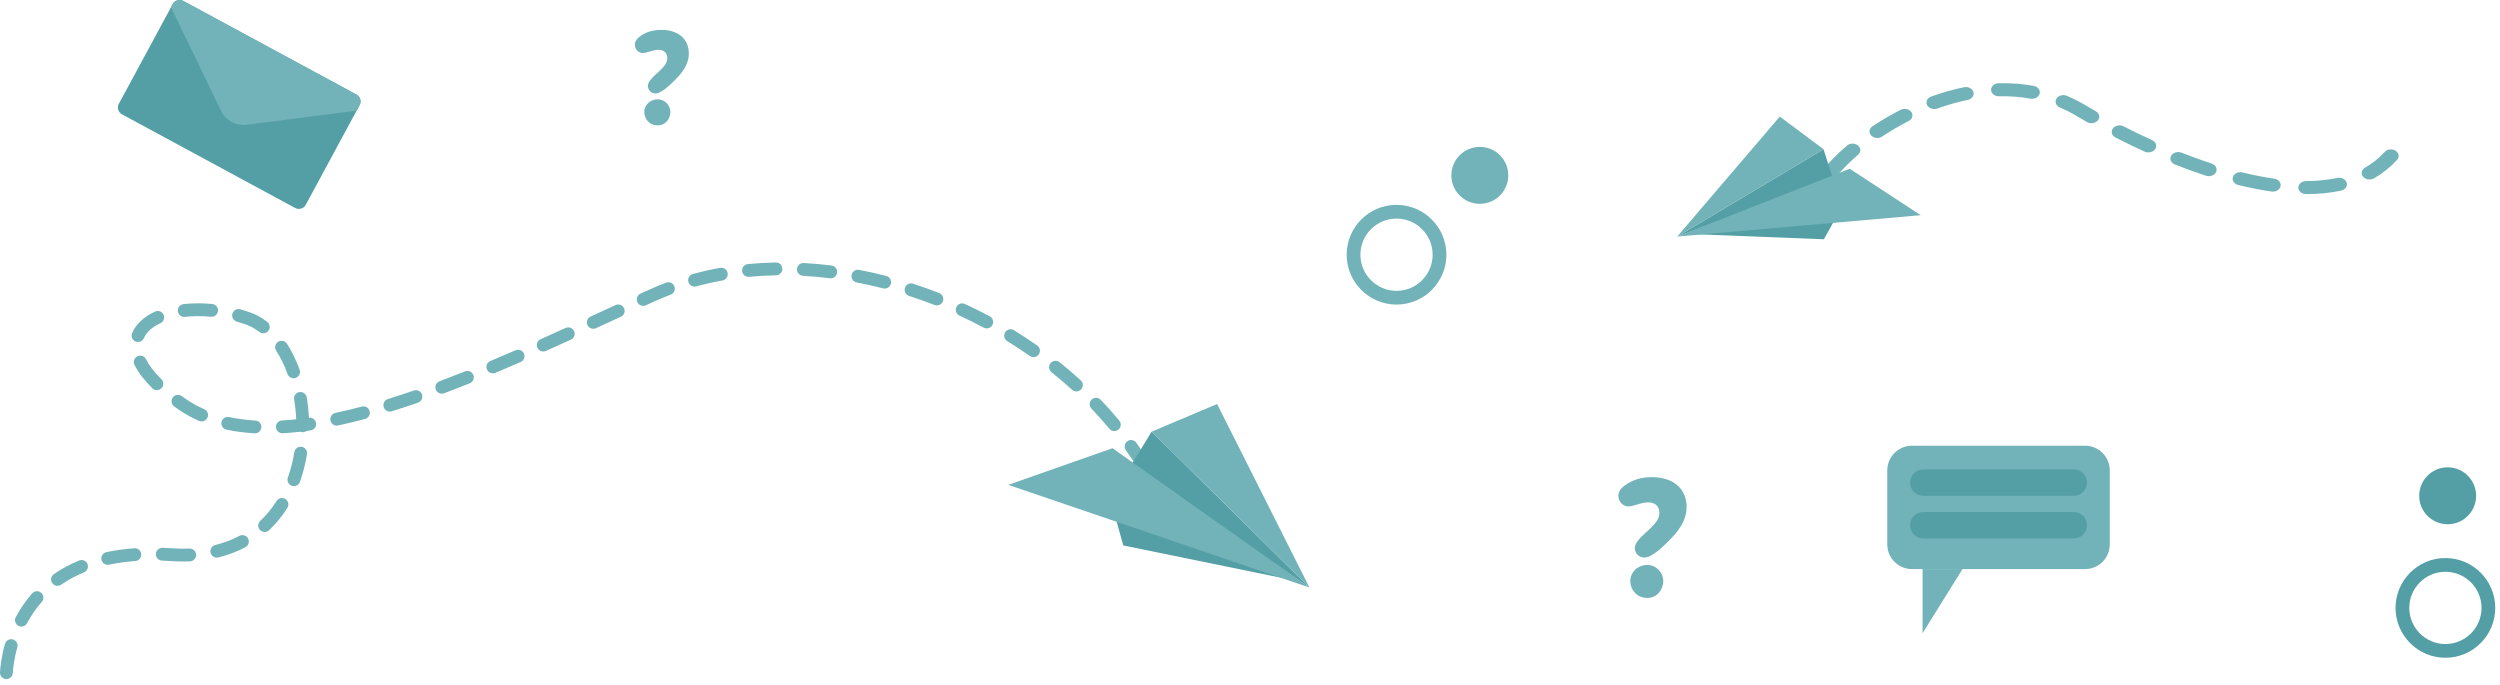 <svg width="383" height="105" viewBox="0 0 383 105" fill="none" xmlns="http://www.w3.org/2000/svg">
<path d="M319.432 87.183H292.917C290.824 87.183 289.129 85.486 289.129 83.394V72.074C289.129 69.983 290.824 68.285 292.917 68.285H319.432C321.524 68.285 323.219 69.983 323.219 72.074V83.394C323.219 85.486 321.524 87.183 319.432 87.183Z" fill="#71B3B8"/>
<path d="M294.536 87.183V97.007L300.653 87.183H294.536Z" fill="#71B3B8"/>
<path d="M317.699 75.956H294.65C293.532 75.956 292.626 75.049 292.626 73.933C292.626 72.816 293.532 71.91 294.65 71.91H317.699C318.816 71.91 319.721 72.816 319.721 73.933C319.721 75.049 318.816 75.956 317.699 75.956Z" fill="#549FA5"/>
<path d="M317.699 82.488H294.65C293.532 82.488 292.626 81.582 292.626 80.465C292.626 79.347 293.532 78.442 294.65 78.442H317.699C318.816 78.442 319.721 79.347 319.721 80.465C319.721 81.582 318.816 82.488 317.699 82.488Z" fill="#549FA5"/>
<path d="M114.674 42.413C114.174 42.413 113.746 42.031 113.698 41.524C113.647 40.984 114.042 40.505 114.582 40.453C115.981 40.32 117.42 40.239 118.857 40.214C119.403 40.206 119.846 40.636 119.856 41.179C119.866 41.72 119.434 42.167 118.892 42.177C117.506 42.201 116.117 42.28 114.768 42.409C114.736 42.412 114.705 42.413 114.674 42.413ZM127.271 42.633C127.232 42.633 127.191 42.63 127.149 42.625C125.773 42.455 124.387 42.33 123.026 42.256C122.485 42.225 122.07 41.762 122.099 41.221C122.13 40.679 122.59 40.264 123.134 40.295C124.539 40.372 125.971 40.5 127.392 40.676C127.929 40.744 128.311 41.233 128.244 41.772C128.182 42.269 127.759 42.633 127.271 42.633ZM106.404 43.907C105.972 43.907 105.577 43.619 105.457 43.183C105.316 42.66 105.623 42.12 106.146 41.977C107.506 41.606 108.915 41.289 110.334 41.034C110.867 40.937 111.378 41.294 111.474 41.827C111.57 42.361 111.215 42.872 110.681 42.967C109.319 43.211 107.967 43.516 106.663 43.872C106.576 43.896 106.489 43.907 106.404 43.907ZM135.532 44.207C135.45 44.207 135.368 44.197 135.286 44.176C133.946 43.831 132.584 43.527 131.241 43.27C130.709 43.169 130.359 42.654 130.461 42.121C130.563 41.59 131.077 41.24 131.61 41.341C132.992 41.605 134.394 41.919 135.774 42.274C136.3 42.41 136.616 42.945 136.481 43.469C136.367 43.913 135.968 44.207 135.532 44.207ZM143.533 46.792C143.415 46.792 143.295 46.77 143.177 46.725C141.891 46.223 140.577 45.754 139.269 45.332C138.754 45.165 138.471 44.611 138.638 44.095C138.803 43.579 139.357 43.297 139.873 43.462C141.218 43.897 142.57 44.38 143.891 44.896C144.395 45.092 144.645 45.662 144.449 46.167C144.297 46.555 143.926 46.792 143.533 46.792ZM98.539 46.86C98.166 46.86 97.809 46.645 97.644 46.285C97.419 45.791 97.637 45.209 98.13 44.983C98.572 44.782 99.013 44.582 99.45 44.383C100.298 43.998 101.176 43.633 102.057 43.301C102.564 43.11 103.131 43.365 103.322 43.873C103.514 44.381 103.257 44.948 102.75 45.139C101.908 45.456 101.071 45.803 100.262 46.171C99.824 46.37 99.385 46.569 98.945 46.77C98.812 46.83 98.675 46.86 98.539 46.86ZM28.22 48.549C27.727 48.549 27.302 48.178 27.245 47.676C27.185 47.137 27.572 46.651 28.111 46.59C29.502 46.435 31.003 46.428 32.513 46.572C33.053 46.624 33.449 47.104 33.397 47.644C33.346 48.184 32.864 48.578 32.327 48.528C30.951 48.396 29.586 48.401 28.331 48.542C28.293 48.546 28.256 48.549 28.22 48.549ZM151.171 50.31C151.016 50.31 150.857 50.274 150.71 50.195C149.497 49.546 148.246 48.925 146.995 48.348C146.502 48.122 146.287 47.539 146.514 47.046C146.74 46.553 147.323 46.338 147.816 46.565C149.103 47.157 150.387 47.795 151.635 48.463C152.114 48.718 152.294 49.313 152.038 49.791C151.861 50.123 151.522 50.31 151.171 50.31ZM90.888 50.371C90.515 50.371 90.16 50.159 89.995 49.798C89.769 49.305 89.985 48.722 90.477 48.497C91.358 48.093 92.233 47.689 93.102 47.29L94.301 46.738C94.793 46.512 95.376 46.728 95.604 47.22C95.829 47.714 95.613 48.296 95.121 48.523L93.922 49.073C93.053 49.474 92.177 49.877 91.296 50.281C91.164 50.341 91.024 50.371 90.888 50.371ZM40.337 51.062C40.129 51.062 39.919 50.996 39.741 50.86C39.06 50.34 38.336 49.943 37.589 49.683C37.161 49.533 36.721 49.395 36.282 49.271C35.761 49.125 35.457 48.582 35.604 48.06C35.751 47.539 36.293 47.234 36.815 47.382C37.292 47.516 37.769 47.666 38.234 47.828C39.179 48.157 40.087 48.652 40.934 49.3C41.364 49.63 41.446 50.246 41.117 50.677C40.924 50.929 40.632 51.062 40.337 51.062ZM21.143 52.392C21.015 52.392 20.884 52.367 20.759 52.314C20.26 52.1 20.028 51.524 20.241 51.025C20.82 49.665 22.036 48.528 23.756 47.734C24.249 47.506 24.831 47.722 25.058 48.215C25.285 48.707 25.07 49.291 24.578 49.518C23.307 50.103 22.432 50.891 22.046 51.795C21.887 52.168 21.524 52.392 21.143 52.392ZM83.222 53.848C82.846 53.848 82.488 53.632 82.326 53.266C82.104 52.771 82.327 52.19 82.822 51.97C84.019 51.435 85.273 50.87 86.653 50.243C87.147 50.02 87.728 50.237 87.953 50.731C88.177 51.225 87.959 51.807 87.465 52.032C86.081 52.66 84.823 53.227 83.621 53.764C83.491 53.822 83.355 53.848 83.222 53.848ZM158.338 54.714C158.143 54.714 157.946 54.656 157.774 54.535C156.651 53.747 155.486 52.981 154.308 52.259C153.847 51.975 153.702 51.371 153.986 50.908C154.269 50.447 154.873 50.301 155.336 50.585C156.546 51.329 157.746 52.117 158.902 52.928C159.346 53.239 159.453 53.851 159.142 54.296C158.951 54.568 158.647 54.714 158.338 54.714ZM75.499 57.198C75.115 57.198 74.751 56.971 74.594 56.595C74.385 56.094 74.619 55.519 75.119 55.31C76.348 54.795 77.645 54.241 78.978 53.663C79.476 53.447 80.054 53.674 80.27 54.172C80.486 54.67 80.257 55.248 79.761 55.464C78.419 56.046 77.113 56.603 75.878 57.121C75.753 57.173 75.626 57.198 75.499 57.198ZM44.975 57.95C44.572 57.95 44.195 57.7 44.051 57.299C43.577 55.978 42.993 54.774 42.314 53.725C42.019 53.27 42.15 52.661 42.605 52.367C43.06 52.072 43.668 52.203 43.962 52.659C44.722 53.834 45.374 55.172 45.899 56.637C46.082 57.147 45.817 57.709 45.306 57.892C45.197 57.932 45.085 57.95 44.975 57.95ZM24.031 59.769C23.783 59.769 23.534 59.675 23.343 59.487C22.106 58.271 21.185 57.066 20.605 55.902C20.362 55.418 20.559 54.827 21.044 54.585C21.529 54.343 22.119 54.54 22.361 55.025C22.844 55.993 23.637 57.024 24.719 58.086C25.106 58.466 25.111 59.089 24.731 59.475C24.539 59.671 24.285 59.769 24.031 59.769ZM164.904 59.967C164.668 59.967 164.431 59.883 164.243 59.712C163.233 58.79 162.173 57.885 161.092 57.021C160.669 56.682 160.6 56.065 160.938 55.641C161.277 55.217 161.894 55.148 162.318 55.487C163.433 56.377 164.525 57.31 165.565 58.26C165.967 58.626 165.995 59.246 165.63 59.647C165.436 59.86 165.17 59.967 164.904 59.967ZM67.679 60.312C67.282 60.312 66.908 60.069 66.76 59.675C66.57 59.167 66.827 58.601 67.335 58.41C68.588 57.94 69.902 57.431 71.239 56.898C71.743 56.696 72.315 56.941 72.515 57.445C72.716 57.95 72.47 58.521 71.967 58.721C70.617 59.26 69.29 59.775 68.024 60.249C67.91 60.292 67.794 60.312 67.679 60.312ZM59.722 63.053C59.303 63.053 58.915 62.782 58.784 62.361C58.624 61.842 58.914 61.293 59.432 61.133C60.706 60.737 62.041 60.299 63.4 59.83C63.912 59.653 64.471 59.925 64.648 60.437C64.825 60.95 64.553 61.509 64.041 61.687C62.663 62.162 61.307 62.607 60.012 63.008C59.915 63.039 59.818 63.053 59.722 63.053ZM30.89 64.567C30.759 64.567 30.625 64.541 30.497 64.485C29.362 63.989 28.285 63.388 27.298 62.702C27.089 62.556 26.886 62.413 26.688 62.269C26.248 61.952 26.149 61.337 26.467 60.898C26.785 60.459 27.399 60.36 27.838 60.678C28.026 60.814 28.22 60.952 28.418 61.089C29.301 61.704 30.265 62.239 31.284 62.685C31.78 62.903 32.007 63.481 31.79 63.979C31.629 64.348 31.268 64.567 30.89 64.567ZM51.587 65.202C51.133 65.202 50.725 64.885 50.627 64.424C50.515 63.892 50.854 63.371 51.384 63.259C52.678 62.984 54.038 62.657 55.427 62.288C55.95 62.15 56.488 62.461 56.628 62.986C56.767 63.509 56.455 64.046 55.931 64.186C54.511 64.564 53.118 64.899 51.791 65.18C51.723 65.195 51.654 65.202 51.587 65.202ZM170.717 66.044C170.436 66.044 170.156 65.922 169.963 65.689C169.091 64.641 168.165 63.602 167.208 62.603C166.832 62.21 166.846 61.589 167.237 61.214C167.628 60.838 168.249 60.852 168.625 61.243C169.614 62.276 170.572 63.35 171.472 64.433C171.818 64.851 171.762 65.47 171.344 65.816C171.162 65.968 170.939 66.044 170.717 66.044ZM43.263 66.375C42.746 66.375 42.314 65.971 42.284 65.449C42.252 64.907 42.666 64.443 43.207 64.412C43.909 64.372 44.634 64.313 45.376 64.234C45.331 63.213 45.224 62.196 45.057 61.2C44.968 60.666 45.328 60.159 45.863 60.069C46.397 59.98 46.904 60.342 46.993 60.876C47.165 61.899 47.277 62.941 47.33 63.989C47.858 63.924 48.342 64.293 48.419 64.822C48.496 65.359 48.124 65.857 47.587 65.934C47.377 65.965 47.168 65.995 46.959 66.021C46.799 66.139 46.601 66.208 46.387 66.209C46.262 66.209 46.13 66.185 46.015 66.139C45.092 66.244 44.19 66.323 43.32 66.373C43.301 66.375 43.282 66.375 43.263 66.375ZM39.06 66.387C39.041 66.387 39.022 66.386 39.003 66.385C37.489 66.298 36.037 66.107 34.687 65.818C34.157 65.704 33.819 65.181 33.933 64.652C34.046 64.122 34.568 63.782 35.098 63.898C36.351 64.165 37.702 64.344 39.115 64.425C39.657 64.456 40.07 64.92 40.039 65.462C40.009 65.983 39.576 66.387 39.06 66.387ZM175.593 72.892C175.259 72.892 174.934 72.722 174.75 72.416C174.049 71.251 173.286 70.088 172.484 68.963C172.17 68.521 172.274 67.908 172.714 67.594C173.156 67.279 173.769 67.382 174.084 67.824C174.914 68.989 175.705 70.194 176.433 71.404C176.712 71.868 176.562 72.471 176.098 72.752C175.939 72.847 175.764 72.892 175.593 72.892ZM45.024 74.476C44.914 74.476 44.803 74.457 44.693 74.418C44.183 74.236 43.917 73.673 44.1 73.163C44.541 71.934 44.874 70.622 45.093 69.264C45.179 68.728 45.682 68.365 46.218 68.451C46.753 68.536 47.117 69.041 47.031 69.576C46.794 71.053 46.429 72.482 45.948 73.825C45.805 74.226 45.427 74.476 45.024 74.476ZM40.545 81.505C40.284 81.505 40.024 81.401 39.831 81.196C39.459 80.802 39.477 80.181 39.871 79.809C40.811 78.922 41.651 77.894 42.369 76.754C42.657 76.293 43.264 76.156 43.722 76.445C44.181 76.734 44.319 77.34 44.03 77.799C43.225 79.081 42.279 80.237 41.218 81.237C41.029 81.416 40.786 81.505 40.545 81.505ZM33.216 85.428C32.775 85.428 32.374 85.129 32.264 84.681C32.134 84.154 32.456 83.623 32.983 83.494C34.3 83.168 35.544 82.698 36.678 82.097C37.157 81.843 37.752 82.025 38.005 82.505C38.26 82.983 38.077 83.578 37.598 83.832C36.321 84.509 34.926 85.037 33.452 85.4C33.373 85.42 33.294 85.428 33.216 85.428ZM28.064 86.02C27.453 86.02 26.825 85.999 26.195 85.957C25.733 85.926 25.272 85.902 24.822 85.885C24.28 85.866 23.857 85.411 23.877 84.868C23.896 84.327 24.351 83.906 24.893 83.923C25.363 83.94 25.845 83.965 26.326 83.997C27.246 84.059 28.155 84.073 29.021 84.038C29.561 84.017 30.02 84.436 30.041 84.979C30.064 85.521 29.642 85.978 29.101 86.001C28.761 86.013 28.412 86.02 28.064 86.02ZM16.501 86.531C16.048 86.531 15.641 86.215 15.542 85.755C15.428 85.225 15.766 84.702 16.296 84.588C17.647 84.299 19.091 84.097 20.588 83.99C21.129 83.95 21.599 84.358 21.637 84.898C21.676 85.439 21.269 85.909 20.729 85.949C19.323 86.05 17.97 86.238 16.708 86.508C16.638 86.524 16.569 86.531 16.501 86.531ZM8.805 89.751C8.495 89.751 8.189 89.604 7.998 89.331C7.689 88.885 7.799 88.273 8.244 87.963C9.422 87.145 10.725 86.441 12.119 85.869C12.62 85.662 13.194 85.902 13.4 86.403C13.605 86.905 13.366 87.479 12.864 87.685C11.602 88.203 10.425 88.84 9.364 89.576C9.194 89.695 8.999 89.751 8.805 89.751ZM3.281 95.988C3.124 95.988 2.966 95.952 2.819 95.873C2.341 95.618 2.16 95.023 2.415 94.545C3.12 93.223 3.968 91.999 4.935 90.905C5.294 90.498 5.914 90.46 6.32 90.819C6.727 91.178 6.765 91.799 6.406 92.205C5.54 93.184 4.78 94.282 4.147 95.469C3.971 95.8 3.631 95.988 3.281 95.988ZM0.983 104.04C0.965 104.04 0.948 104.04 0.931 104.038C0.389 104.01 -0.027 103.549 0.001 103.007C0.034 102.385 0.173 100.714 0.768 98.636C0.917 98.116 1.46 97.813 1.981 97.963C2.503 98.113 2.804 98.656 2.655 99.178C2.116 101.06 1.991 102.554 1.962 103.11C1.935 103.633 1.501 104.04 0.983 104.04Z" fill="#71B3B8"/>
<path d="M176.429 66.132L173.25 71.339L200.614 90.015L176.429 66.132Z" fill="#549FA5"/>
<path d="M170.428 77.59L172.086 83.563L199.397 89.154L170.428 77.59Z" fill="#549FA5"/>
<path d="M200.614 90.015L154.468 74.281L170.429 68.667L200.614 90.015Z" fill="#71B3B8"/>
<path d="M176.429 66.132L200.614 90.015L186.459 61.896L176.429 66.132Z" fill="#71B3B8"/>
<path d="M311.309 15.135C311.224 15.135 311.138 15.128 311.053 15.112C309.514 14.831 307.895 14.711 306.264 14.752C305.609 14.771 305.055 14.335 305.035 13.782C305.014 13.231 305.532 12.77 306.192 12.754C308.014 12.707 309.831 12.842 311.561 13.157C312.205 13.275 312.613 13.808 312.473 14.347C312.352 14.815 311.858 15.135 311.309 15.135ZM296.331 16.708C295.87 16.708 295.43 16.481 295.236 16.102C294.975 15.595 295.254 15.007 295.859 14.79C297.537 14.184 299.229 13.705 300.891 13.368C301.532 13.237 302.176 13.567 302.331 14.104C302.488 14.641 302.094 15.181 301.453 15.311C299.921 15.622 298.356 16.065 296.804 16.625C296.649 16.681 296.49 16.708 296.331 16.708ZM320.411 18.878C320.179 18.878 319.945 18.821 319.739 18.704C319.211 18.401 318.682 18.092 318.168 17.784C317.329 17.284 316.455 16.84 315.57 16.462C314.982 16.212 314.747 15.61 315.045 15.118C315.343 14.625 316.061 14.428 316.649 14.678C317.641 15.101 318.618 15.597 319.552 16.155C320.054 16.455 320.571 16.758 321.086 17.052C321.629 17.365 321.769 17.987 321.398 18.442C321.166 18.725 320.793 18.878 320.411 18.878ZM287.608 21.135C287.257 21.135 286.909 21.005 286.672 20.757C286.263 20.325 286.348 19.695 286.863 19.352C288.245 18.43 289.696 17.579 291.174 16.827C291.738 16.538 292.471 16.688 292.813 17.16C293.156 17.632 292.979 18.247 292.415 18.534C291.022 19.245 289.655 20.047 288.349 20.917C288.13 21.064 287.867 21.135 287.608 21.135ZM329.134 23.352C328.942 23.352 328.747 23.314 328.565 23.231C327.074 22.552 325.567 21.821 324.084 21.061C323.521 20.772 323.346 20.157 323.69 19.685C324.033 19.215 324.767 19.067 325.33 19.355C326.777 20.098 328.25 20.811 329.705 21.474C330.285 21.738 330.498 22.345 330.184 22.829C329.968 23.164 329.557 23.352 329.134 23.352ZM338.393 26.991C338.248 26.991 338.102 26.969 337.958 26.922C336.407 26.415 334.802 25.835 333.188 25.198C332.593 24.962 332.337 24.366 332.617 23.866C332.898 23.368 333.609 23.154 334.205 23.388C335.77 24.006 337.324 24.568 338.826 25.059C339.44 25.259 339.743 25.839 339.504 26.354C339.32 26.749 338.87 26.991 338.393 26.991ZM280.516 27.279C280.275 27.279 280.033 27.219 279.824 27.094C279.287 26.774 279.162 26.149 279.544 25.699C280.512 24.562 281.659 23.421 282.956 22.307C283.417 21.911 284.172 21.904 284.644 22.289C285.116 22.675 285.125 23.308 284.664 23.704C283.452 24.744 282.384 25.806 281.487 26.861C281.255 27.134 280.887 27.279 280.516 27.279ZM363.007 27.502C362.626 27.502 362.251 27.348 362.019 27.064C361.649 26.606 361.79 25.985 362.336 25.675C363.463 25.032 364.47 24.228 365.332 23.282C365.733 22.844 366.481 22.761 367.004 23.095C367.529 23.431 367.628 24.058 367.229 24.498C366.21 25.614 365.015 26.566 363.677 27.329C363.471 27.446 363.238 27.502 363.007 27.502ZM348.209 29.356C348.143 29.356 348.074 29.352 348.008 29.342C346.379 29.111 344.659 28.773 342.895 28.341C342.262 28.185 341.899 27.629 342.085 27.099C342.271 26.569 342.934 26.267 343.564 26.421C345.242 26.832 346.869 27.152 348.407 27.371C349.056 27.464 349.493 27.979 349.384 28.523C349.285 29.012 348.78 29.356 348.209 29.356ZM353.294 29.738C352.636 29.738 352.102 29.289 352.101 28.738C352.101 28.185 352.634 27.738 353.294 27.738C355.01 27.736 356.614 27.576 358.061 27.265C358.699 27.126 359.35 27.449 359.513 27.983C359.679 28.519 359.293 29.064 358.656 29.202C357.015 29.555 355.211 29.736 353.295 29.738C353.295 29.738 353.295 29.738 353.294 29.738Z" fill="#71B3B8"/>
<path d="M279.366 22.861L280.783 27.329L256.954 36.237L279.366 22.861Z" fill="#549FA5"/>
<path d="M281.742 32.508L279.411 36.657L258.018 35.819L281.742 32.508Z" fill="#549FA5"/>
<path d="M256.954 36.237L294.25 32.967L283.377 25.852L256.954 36.237Z" fill="#71B3B8"/>
<path d="M279.366 22.861L256.954 36.237L272.663 17.863L279.366 22.861Z" fill="#71B3B8"/>
<path d="M252.388 91.605C250.816 91.605 249.76 90.419 249.76 88.976C249.76 87.739 250.816 86.553 252.388 86.553C253.753 86.553 254.808 87.739 254.808 88.976C254.808 90.393 253.804 91.605 252.388 91.605ZM248.859 74.417C250.018 73.54 251.409 73.102 253.032 73.102C256.535 73.102 258.39 75.009 258.39 77.689C258.39 79.235 257.642 80.808 256.122 82.379C254.19 84.414 252.799 85.42 251.924 85.42C251.074 85.42 250.456 84.749 250.456 83.951C250.456 83.23 251.126 82.508 252.284 81.451C252.362 81.374 252.439 81.297 252.491 81.27C253.804 80.06 254.217 79.389 254.217 78.566C254.217 77.535 253.521 76.968 252.516 76.968C252.053 76.968 251.512 77.071 250.868 77.277C250.224 77.483 249.76 77.587 249.477 77.587C248.756 77.587 247.932 76.968 247.932 75.937C247.932 75.396 248.24 74.881 248.859 74.417Z" fill="#71B3B8"/>
<path d="M100.782 19.212C99.54 19.212 98.704 18.273 98.704 17.133C98.704 16.154 99.54 15.216 100.782 15.216C101.862 15.216 102.698 16.154 102.698 17.133C102.698 18.253 101.904 19.212 100.782 19.212ZM97.992 5.616C98.907 4.923 100.008 4.577 101.291 4.577C104.063 4.577 105.53 6.085 105.53 8.204C105.53 9.427 104.94 10.67 103.737 11.915C102.208 13.525 101.109 14.319 100.416 14.319C99.743 14.319 99.254 13.79 99.254 13.157C99.254 12.586 99.784 12.015 100.701 11.181C100.763 11.119 100.823 11.057 100.863 11.038C101.904 10.08 102.229 9.549 102.229 8.897C102.229 8.082 101.68 7.633 100.884 7.633C100.517 7.633 100.089 7.715 99.58 7.879C99.071 8.041 98.704 8.123 98.48 8.123C97.909 8.123 97.257 7.633 97.257 6.818C97.257 6.39 97.502 5.982 97.992 5.616Z" fill="#71B3B8"/>
<path d="M55.091 16.11L46.841 31.379C46.526 31.961 45.801 32.177 45.22 31.863L18.692 17.52C18.111 17.206 17.894 16.48 18.209 15.898L26.46 0.628C26.774 0.047 27.499 -0.17 28.08 0.144L54.608 14.489C55.189 14.803 55.406 15.528 55.091 16.11Z" fill="#549FA5"/>
<path d="M55.091 16.11L54.635 16.954L37.856 19.102C36.208 19.346 34.592 18.491 33.868 16.99L26.199 1.11L26.459 0.628C26.774 0.047 27.5 -0.169 28.081 0.145L54.608 14.489C55.189 14.803 55.405 15.528 55.091 16.11Z" fill="#71B3B8"/>
<path d="M213.948 33.487C210.897 33.487 208.415 35.97 208.415 39.023C208.415 42.075 210.897 44.558 213.948 44.558C216.999 44.558 219.481 42.075 219.481 39.023C219.481 35.97 216.999 33.487 213.948 33.487ZM213.948 46.662C209.737 46.662 206.311 43.235 206.311 39.023C206.311 34.81 209.737 31.383 213.948 31.383C218.159 31.383 221.585 34.81 221.585 39.023C221.585 43.235 218.159 46.662 213.948 46.662Z" fill="#71B3B8"/>
<path d="M374.635 87.596C371.585 87.596 369.102 90.08 369.102 93.131C369.102 96.183 371.585 98.666 374.635 98.666C377.688 98.666 380.17 96.183 380.17 93.131C380.17 90.08 377.688 87.596 374.635 87.596ZM374.635 100.77C370.425 100.77 366.998 97.343 366.998 93.131C366.998 88.918 370.425 85.491 374.635 85.491C378.847 85.491 382.273 88.918 382.273 93.131C382.273 97.343 378.847 100.77 374.635 100.77Z" fill="#549FA5"/>
<path d="M231.068 26.865C231.068 29.273 229.118 31.227 226.708 31.227C224.301 31.227 222.349 29.273 222.349 26.865C222.349 24.456 224.301 22.504 226.708 22.504C229.118 22.504 231.068 24.456 231.068 26.865Z" fill="#71B3B8"/>
<path d="M379.342 75.956C379.342 78.364 377.39 80.317 374.981 80.317C372.574 80.317 370.622 78.364 370.622 75.956C370.622 73.547 372.574 71.593 374.981 71.593C377.39 71.593 379.342 73.547 379.342 75.956Z" fill="#549FA5"/>
</svg>
